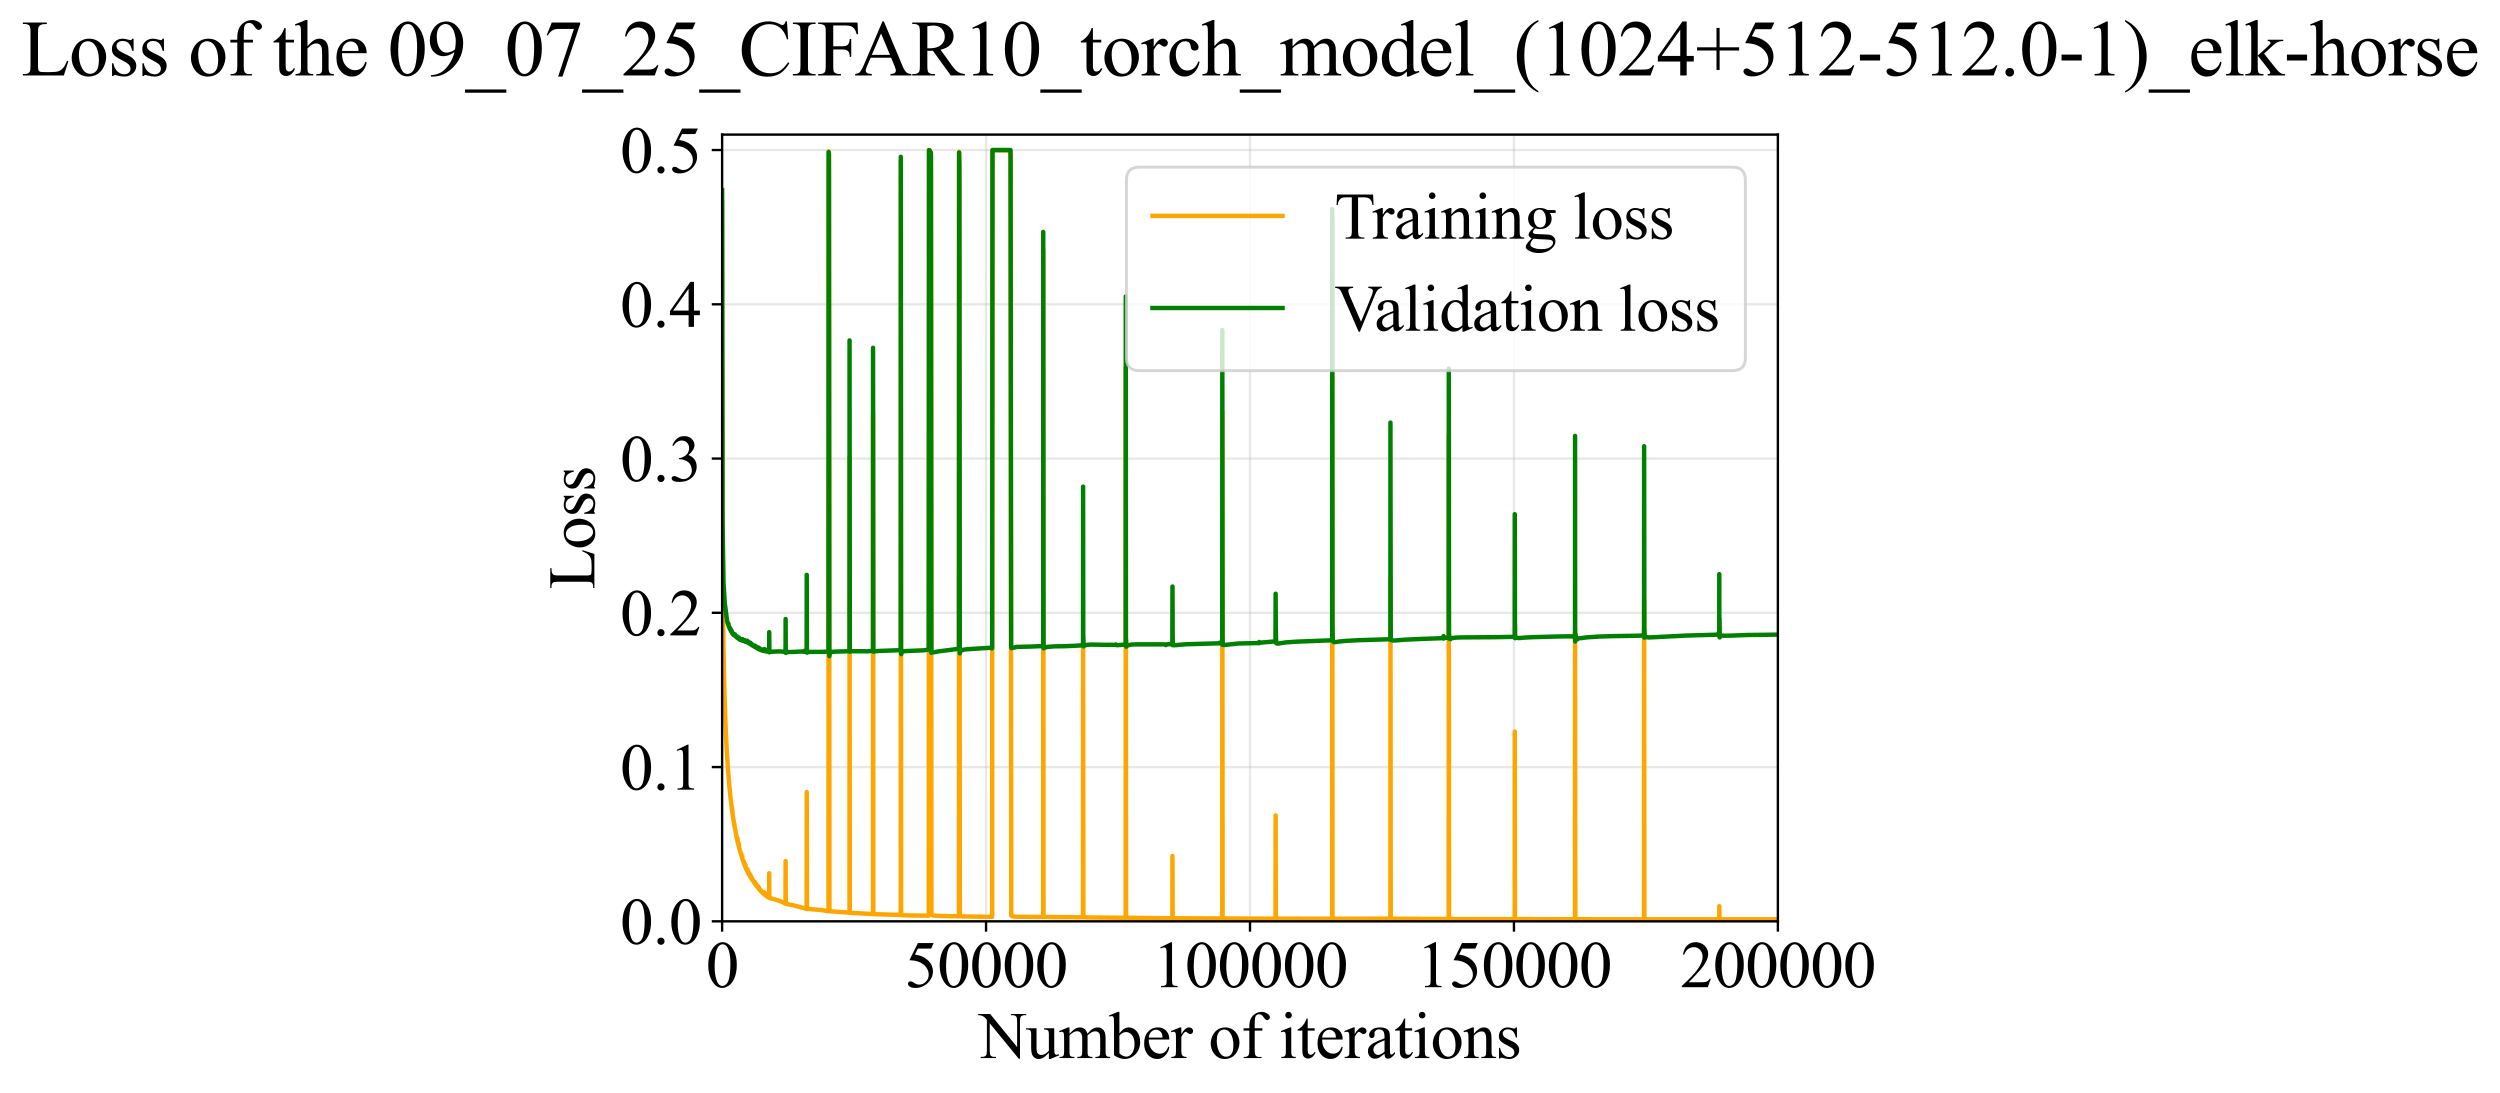 <?xml version="1.0" encoding="utf-8" standalone="no"?>
<!DOCTYPE svg PUBLIC "-//W3C//DTD SVG 1.1//EN"
  "http://www.w3.org/Graphics/SVG/1.1/DTD/svg11.dtd">
<svg xmlns:xlink="http://www.w3.org/1999/xlink" width="845.637pt" height="369.808pt" viewBox="0 0 845.637 369.808" xmlns="http://www.w3.org/2000/svg" version="1.1">
 <defs>
  <style type="text/css">*{stroke-linejoin: round; stroke-linecap: butt}</style>
 </defs>
 <g id="figure_1">
  <g id="patch_1">
   <path d="M -0 369.808 
L 845.637 369.808 
L 845.637 0 
L -0 0 
z
" style="fill: #ffffff"/>
  </g>
  <g id="axes_1">
   <g id="patch_2">
    <path d="M 244.258 311.644 
L 601.379 311.644 
L 601.379 45.532 
L 244.258 45.532 
z
" style="fill: #ffffff"/>
   </g>
   <g id="matplotlib.axis_1">
    <g id="xtick_1">
     <g id="line2d_1">
      <path d="M 244.258 311.644 
L 244.258 45.532 
" clip-path="url(#p81a73a5030)" style="fill: none; stroke: #b0b0b0; stroke-opacity: 0.3; stroke-width: 0.8; stroke-linecap: square"/>
     </g>
     <g id="line2d_2">
      <defs>
       <path id="m76f34a627b" d="M 0 0 
L 0 3.5 
" style="stroke: #000000; stroke-width: 0.8"/>
      </defs>
      <g>
       <use xlink:href="#m76f34a627b" x="244.258" y="311.644" style="stroke: #000000; stroke-width: 0.8"/>
      </g>
     </g>
     <g id="text_1">
      <!-- 0 -->
      <g transform="translate(238.758 333.92) scale(0.22 -0.22)">
       <defs>
        <path id="TimesNewRomanPSMT-30" d="M 231 2094 
Q 231 2819 450 3342 
Q 669 3866 1031 4122 
Q 1313 4325 1613 4325 
Q 2100 4325 2488 3828 
Q 2972 3213 2972 2159 
Q 2972 1422 2759 906 
Q 2547 391 2217 158 
Q 1888 -75 1581 -75 
Q 975 -75 572 641 
Q 231 1244 231 2094 
z
M 844 2016 
Q 844 1141 1059 588 
Q 1238 122 1591 122 
Q 1759 122 1940 273 
Q 2122 425 2216 781 
Q 2359 1319 2359 2297 
Q 2359 3022 2209 3506 
Q 2097 3866 1919 4016 
Q 1791 4119 1609 4119 
Q 1397 4119 1231 3928 
Q 1006 3669 925 3112 
Q 844 2556 844 2016 
z
" transform="scale(0.016)"/>
       </defs>
       <use xlink:href="#TimesNewRomanPSMT-30"/>
      </g>
     </g>
    </g>
    <g id="xtick_2">
     <g id="line2d_3">
      <path d="M 333.538 311.644 
L 333.538 45.532 
" clip-path="url(#p81a73a5030)" style="fill: none; stroke: #b0b0b0; stroke-opacity: 0.3; stroke-width: 0.8; stroke-linecap: square"/>
     </g>
     <g id="line2d_4">
      <g>
       <use xlink:href="#m76f34a627b" x="333.538" y="311.644" style="stroke: #000000; stroke-width: 0.8"/>
      </g>
     </g>
     <g id="text_2">
      <!-- 50000 -->
      <g transform="translate(306.038 333.92) scale(0.22 -0.22)">
       <defs>
        <path id="TimesNewRomanPSMT-35" d="M 2778 4238 
L 2534 3706 
L 1259 3706 
L 981 3138 
Q 1809 3016 2294 2522 
Q 2709 2097 2709 1522 
Q 2709 1188 2573 903 
Q 2438 619 2231 419 
Q 2025 219 1772 97 
Q 1413 -75 1034 -75 
Q 653 -75 479 54 
Q 306 184 306 341 
Q 306 428 378 495 
Q 450 563 559 563 
Q 641 563 702 538 
Q 763 513 909 409 
Q 1144 247 1384 247 
Q 1750 247 2026 523 
Q 2303 800 2303 1197 
Q 2303 1581 2056 1914 
Q 1809 2247 1375 2428 
Q 1034 2569 447 2591 
L 1259 4238 
L 2778 4238 
z
" transform="scale(0.016)"/>
       </defs>
       <use xlink:href="#TimesNewRomanPSMT-35"/>
       <use xlink:href="#TimesNewRomanPSMT-30" transform="translate(50 0)"/>
       <use xlink:href="#TimesNewRomanPSMT-30" transform="translate(100 0)"/>
       <use xlink:href="#TimesNewRomanPSMT-30" transform="translate(150 0)"/>
       <use xlink:href="#TimesNewRomanPSMT-30" transform="translate(200 0)"/>
      </g>
     </g>
    </g>
    <g id="xtick_3">
     <g id="line2d_5">
      <path d="M 422.818 311.644 
L 422.818 45.532 
" clip-path="url(#p81a73a5030)" style="fill: none; stroke: #b0b0b0; stroke-opacity: 0.3; stroke-width: 0.8; stroke-linecap: square"/>
     </g>
     <g id="line2d_6">
      <g>
       <use xlink:href="#m76f34a627b" x="422.818" y="311.644" style="stroke: #000000; stroke-width: 0.8"/>
      </g>
     </g>
     <g id="text_3">
      <!-- 100000 -->
      <g transform="translate(389.818 333.92) scale(0.22 -0.22)">
       <defs>
        <path id="TimesNewRomanPSMT-31" d="M 750 3822 
L 1781 4325 
L 1884 4325 
L 1884 747 
Q 1884 391 1914 303 
Q 1944 216 2037 169 
Q 2131 122 2419 116 
L 2419 0 
L 825 0 
L 825 116 
Q 1125 122 1212 167 
Q 1300 213 1334 289 
Q 1369 366 1369 747 
L 1369 3034 
Q 1369 3497 1338 3628 
Q 1316 3728 1258 3775 
Q 1200 3822 1119 3822 
Q 1003 3822 797 3725 
L 750 3822 
z
" transform="scale(0.016)"/>
       </defs>
       <use xlink:href="#TimesNewRomanPSMT-31"/>
       <use xlink:href="#TimesNewRomanPSMT-30" transform="translate(50 0)"/>
       <use xlink:href="#TimesNewRomanPSMT-30" transform="translate(100 0)"/>
       <use xlink:href="#TimesNewRomanPSMT-30" transform="translate(150 0)"/>
       <use xlink:href="#TimesNewRomanPSMT-30" transform="translate(200 0)"/>
       <use xlink:href="#TimesNewRomanPSMT-30" transform="translate(250 0)"/>
      </g>
     </g>
    </g>
    <g id="xtick_4">
     <g id="line2d_7">
      <path d="M 512.098 311.644 
L 512.098 45.532 
" clip-path="url(#p81a73a5030)" style="fill: none; stroke: #b0b0b0; stroke-opacity: 0.3; stroke-width: 0.8; stroke-linecap: square"/>
     </g>
     <g id="line2d_8">
      <g>
       <use xlink:href="#m76f34a627b" x="512.098" y="311.644" style="stroke: #000000; stroke-width: 0.8"/>
      </g>
     </g>
     <g id="text_4">
      <!-- 150000 -->
      <g transform="translate(479.099 333.92) scale(0.22 -0.22)">
       <use xlink:href="#TimesNewRomanPSMT-31"/>
       <use xlink:href="#TimesNewRomanPSMT-35" transform="translate(50 0)"/>
       <use xlink:href="#TimesNewRomanPSMT-30" transform="translate(100 0)"/>
       <use xlink:href="#TimesNewRomanPSMT-30" transform="translate(150 0)"/>
       <use xlink:href="#TimesNewRomanPSMT-30" transform="translate(200 0)"/>
       <use xlink:href="#TimesNewRomanPSMT-30" transform="translate(250 0)"/>
      </g>
     </g>
    </g>
    <g id="xtick_5">
     <g id="line2d_9">
      <path d="M 601.379 311.644 
L 601.379 45.532 
" clip-path="url(#p81a73a5030)" style="fill: none; stroke: #b0b0b0; stroke-opacity: 0.3; stroke-width: 0.8; stroke-linecap: square"/>
     </g>
     <g id="line2d_10">
      <g>
       <use xlink:href="#m76f34a627b" x="601.379" y="311.644" style="stroke: #000000; stroke-width: 0.8"/>
      </g>
     </g>
     <g id="text_5">
      <!-- 200000 -->
      <g transform="translate(568.379 333.92) scale(0.22 -0.22)">
       <defs>
        <path id="TimesNewRomanPSMT-32" d="M 2934 816 
L 2638 0 
L 138 0 
L 138 116 
Q 1241 1122 1691 1759 
Q 2141 2397 2141 2925 
Q 2141 3328 1894 3587 
Q 1647 3847 1303 3847 
Q 991 3847 742 3664 
Q 494 3481 375 3128 
L 259 3128 
Q 338 3706 661 4015 
Q 984 4325 1469 4325 
Q 1984 4325 2329 3994 
Q 2675 3663 2675 3213 
Q 2675 2891 2525 2569 
Q 2294 2063 1775 1497 
Q 997 647 803 472 
L 1909 472 
Q 2247 472 2383 497 
Q 2519 522 2628 598 
Q 2738 675 2819 816 
L 2934 816 
z
" transform="scale(0.016)"/>
       </defs>
       <use xlink:href="#TimesNewRomanPSMT-32"/>
       <use xlink:href="#TimesNewRomanPSMT-30" transform="translate(50 0)"/>
       <use xlink:href="#TimesNewRomanPSMT-30" transform="translate(100 0)"/>
       <use xlink:href="#TimesNewRomanPSMT-30" transform="translate(150 0)"/>
       <use xlink:href="#TimesNewRomanPSMT-30" transform="translate(200 0)"/>
       <use xlink:href="#TimesNewRomanPSMT-30" transform="translate(250 0)"/>
      </g>
     </g>
    </g>
    <g id="text_6">
     <!-- Number of iterations -->
     <g transform="translate(331.176 357.902) scale(0.22 -0.22)">
      <defs>
       <path id="TimesNewRomanPSMT-4e" d="M -84 4238 
L 1066 4238 
L 3656 1059 
L 3656 3503 
Q 3656 3894 3569 3991 
Q 3453 4122 3203 4122 
L 3056 4122 
L 3056 4238 
L 4531 4238 
L 4531 4122 
L 4381 4122 
Q 4113 4122 4000 3959 
Q 3931 3859 3931 3503 
L 3931 -69 
L 3819 -69 
L 1025 3344 
L 1025 734 
Q 1025 344 1109 247 
Q 1228 116 1475 116 
L 1625 116 
L 1625 0 
L 150 0 
L 150 116 
L 297 116 
Q 569 116 681 278 
Q 750 378 750 734 
L 750 3681 
Q 566 3897 470 3965 
Q 375 4034 191 4094 
Q 100 4122 -84 4122 
L -84 4238 
z
" transform="scale(0.016)"/>
       <path id="TimesNewRomanPSMT-75" d="M 2709 2863 
L 2709 1128 
Q 2709 631 2732 520 
Q 2756 409 2807 365 
Q 2859 322 2928 322 
Q 3025 322 3147 375 
L 3191 266 
L 2334 -88 
L 2194 -88 
L 2194 519 
Q 1825 119 1631 15 
Q 1438 -88 1222 -88 
Q 981 -88 804 51 
Q 628 191 559 409 
Q 491 628 491 1028 
L 491 2306 
Q 491 2509 447 2587 
Q 403 2666 317 2708 
Q 231 2750 6 2747 
L 6 2863 
L 1009 2863 
L 1009 947 
Q 1009 547 1148 422 
Q 1288 297 1484 297 
Q 1619 297 1789 381 
Q 1959 466 2194 703 
L 2194 2325 
Q 2194 2569 2105 2655 
Q 2016 2741 1734 2747 
L 1734 2863 
L 2709 2863 
z
" transform="scale(0.016)"/>
       <path id="TimesNewRomanPSMT-6d" d="M 1050 2338 
Q 1363 2650 1419 2697 
Q 1559 2816 1721 2881 
Q 1884 2947 2044 2947 
Q 2313 2947 2506 2790 
Q 2700 2634 2766 2338 
Q 3088 2713 3309 2830 
Q 3531 2947 3766 2947 
Q 3994 2947 4170 2830 
Q 4347 2713 4450 2447 
Q 4519 2266 4519 1878 
L 4519 647 
Q 4519 378 4559 278 
Q 4591 209 4675 161 
Q 4759 113 4950 113 
L 4950 0 
L 3538 0 
L 3538 113 
L 3597 113 
Q 3781 113 3884 184 
Q 3956 234 3988 344 
Q 4000 397 4000 647 
L 4000 1878 
Q 4000 2228 3916 2372 
Q 3794 2572 3525 2572 
Q 3359 2572 3192 2489 
Q 3025 2406 2788 2181 
L 2781 2147 
L 2788 2013 
L 2788 647 
Q 2788 353 2820 281 
Q 2853 209 2943 161 
Q 3034 113 3253 113 
L 3253 0 
L 1806 0 
L 1806 113 
Q 2044 113 2133 169 
Q 2222 225 2256 338 
Q 2272 391 2272 647 
L 2272 1878 
Q 2272 2228 2169 2381 
Q 2031 2581 1784 2581 
Q 1616 2581 1450 2491 
Q 1191 2353 1050 2181 
L 1050 647 
Q 1050 366 1089 281 
Q 1128 197 1204 155 
Q 1281 113 1516 113 
L 1516 0 
L 100 0 
L 100 113 
Q 297 113 375 155 
Q 453 197 493 289 
Q 534 381 534 647 
L 534 1741 
Q 534 2213 506 2350 
Q 484 2453 437 2492 
Q 391 2531 309 2531 
Q 222 2531 100 2484 
L 53 2597 
L 916 2947 
L 1050 2947 
L 1050 2338 
z
" transform="scale(0.016)"/>
       <path id="TimesNewRomanPSMT-62" d="M 984 2369 
Q 1400 2947 1881 2947 
Q 2322 2947 2650 2570 
Q 2978 2194 2978 1541 
Q 2978 778 2472 313 
Q 2038 -88 1503 -88 
Q 1253 -88 995 3 
Q 738 94 469 275 
L 469 3241 
Q 469 3728 445 3840 
Q 422 3953 372 3993 
Q 322 4034 247 4034 
Q 159 4034 28 3984 
L -16 4094 
L 844 4444 
L 984 4444 
L 984 2369 
z
M 984 2169 
L 984 456 
Q 1144 300 1314 220 
Q 1484 141 1663 141 
Q 1947 141 2192 453 
Q 2438 766 2438 1363 
Q 2438 1913 2192 2208 
Q 1947 2503 1634 2503 
Q 1469 2503 1303 2419 
Q 1178 2356 984 2169 
z
" transform="scale(0.016)"/>
       <path id="TimesNewRomanPSMT-65" d="M 681 1784 
Q 678 1147 991 784 
Q 1303 422 1725 422 
Q 2006 422 2214 576 
Q 2422 731 2563 1106 
L 2659 1044 
Q 2594 616 2278 264 
Q 1963 -88 1488 -88 
Q 972 -88 605 314 
Q 238 716 238 1394 
Q 238 2128 614 2539 
Q 991 2950 1559 2950 
Q 2041 2950 2350 2633 
Q 2659 2316 2659 1784 
L 681 1784 
z
M 681 1966 
L 2006 1966 
Q 1991 2241 1941 2353 
Q 1863 2528 1708 2628 
Q 1553 2728 1384 2728 
Q 1125 2728 920 2526 
Q 716 2325 681 1966 
z
" transform="scale(0.016)"/>
       <path id="TimesNewRomanPSMT-72" d="M 1038 2947 
L 1038 2303 
Q 1397 2947 1775 2947 
Q 1947 2947 2059 2842 
Q 2172 2738 2172 2600 
Q 2172 2478 2090 2393 
Q 2009 2309 1897 2309 
Q 1788 2309 1652 2417 
Q 1516 2525 1450 2525 
Q 1394 2525 1328 2463 
Q 1188 2334 1038 2041 
L 1038 669 
Q 1038 431 1097 309 
Q 1138 225 1241 169 
Q 1344 113 1538 113 
L 1538 0 
L 72 0 
L 72 113 
Q 291 113 397 181 
Q 475 231 506 341 
Q 522 394 522 644 
L 522 1753 
Q 522 2253 501 2348 
Q 481 2444 426 2487 
Q 372 2531 291 2531 
Q 194 2531 72 2484 
L 41 2597 
L 906 2947 
L 1038 2947 
z
" transform="scale(0.016)"/>
       <path id="TimesNewRomanPSMT-20" transform="scale(0.016)"/>
       <path id="TimesNewRomanPSMT-6f" d="M 1600 2947 
Q 2250 2947 2644 2453 
Q 2978 2031 2978 1484 
Q 2978 1100 2793 706 
Q 2609 313 2286 112 
Q 1963 -88 1566 -88 
Q 919 -88 538 428 
Q 216 863 216 1403 
Q 216 1797 411 2186 
Q 606 2575 925 2761 
Q 1244 2947 1600 2947 
z
M 1503 2744 
Q 1338 2744 1170 2645 
Q 1003 2547 900 2300 
Q 797 2053 797 1666 
Q 797 1041 1045 587 
Q 1294 134 1700 134 
Q 2003 134 2200 384 
Q 2397 634 2397 1244 
Q 2397 2006 2069 2444 
Q 1847 2744 1503 2744 
z
" transform="scale(0.016)"/>
       <path id="TimesNewRomanPSMT-66" d="M 1319 2638 
L 1319 756 
Q 1319 356 1406 250 
Q 1522 113 1716 113 
L 1975 113 
L 1975 0 
L 266 0 
L 266 113 
L 394 113 
Q 519 113 622 175 
Q 725 238 764 344 
Q 803 450 803 756 
L 803 2638 
L 247 2638 
L 247 2863 
L 803 2863 
L 803 3050 
Q 803 3478 940 3775 
Q 1078 4072 1361 4255 
Q 1644 4438 1997 4438 
Q 2325 4438 2600 4225 
Q 2781 4084 2781 3909 
Q 2781 3816 2700 3733 
Q 2619 3650 2525 3650 
Q 2453 3650 2373 3701 
Q 2294 3753 2178 3923 
Q 2063 4094 1966 4153 
Q 1869 4213 1750 4213 
Q 1606 4213 1506 4136 
Q 1406 4059 1362 3898 
Q 1319 3738 1319 3069 
L 1319 2863 
L 2056 2863 
L 2056 2638 
L 1319 2638 
z
" transform="scale(0.016)"/>
       <path id="TimesNewRomanPSMT-69" d="M 928 4444 
Q 1059 4444 1151 4351 
Q 1244 4259 1244 4128 
Q 1244 3997 1151 3903 
Q 1059 3809 928 3809 
Q 797 3809 703 3903 
Q 609 3997 609 4128 
Q 609 4259 701 4351 
Q 794 4444 928 4444 
z
M 1188 2947 
L 1188 647 
Q 1188 378 1227 289 
Q 1266 200 1342 156 
Q 1419 113 1622 113 
L 1622 0 
L 231 0 
L 231 113 
Q 441 113 512 153 
Q 584 194 626 287 
Q 669 381 669 647 
L 669 1750 
Q 669 2216 641 2353 
Q 619 2453 572 2492 
Q 525 2531 444 2531 
Q 356 2531 231 2484 
L 188 2597 
L 1050 2947 
L 1188 2947 
z
" transform="scale(0.016)"/>
       <path id="TimesNewRomanPSMT-74" d="M 1031 3803 
L 1031 2863 
L 1700 2863 
L 1700 2644 
L 1031 2644 
L 1031 788 
Q 1031 509 1111 412 
Q 1191 316 1316 316 
Q 1419 316 1516 380 
Q 1613 444 1666 569 
L 1788 569 
Q 1678 263 1478 108 
Q 1278 -47 1066 -47 
Q 922 -47 784 33 
Q 647 113 581 261 
Q 516 409 516 719 
L 516 2644 
L 63 2644 
L 63 2747 
Q 234 2816 414 2980 
Q 594 3144 734 3369 
Q 806 3488 934 3803 
L 1031 3803 
z
" transform="scale(0.016)"/>
       <path id="TimesNewRomanPSMT-61" d="M 1822 413 
Q 1381 72 1269 19 
Q 1100 -59 909 -59 
Q 613 -59 420 144 
Q 228 347 228 678 
Q 228 888 322 1041 
Q 450 1253 767 1440 
Q 1084 1628 1822 1897 
L 1822 2009 
Q 1822 2438 1686 2597 
Q 1550 2756 1291 2756 
Q 1094 2756 978 2650 
Q 859 2544 859 2406 
L 866 2225 
Q 866 2081 792 2003 
Q 719 1925 600 1925 
Q 484 1925 411 2006 
Q 338 2088 338 2228 
Q 338 2497 613 2722 
Q 888 2947 1384 2947 
Q 1766 2947 2009 2819 
Q 2194 2722 2281 2516 
Q 2338 2381 2338 1966 
L 2338 994 
Q 2338 584 2353 492 
Q 2369 400 2405 369 
Q 2441 338 2488 338 
Q 2538 338 2575 359 
Q 2641 400 2828 588 
L 2828 413 
Q 2478 -56 2159 -56 
Q 2006 -56 1915 50 
Q 1825 156 1822 413 
z
M 1822 616 
L 1822 1706 
Q 1350 1519 1213 1441 
Q 966 1303 859 1153 
Q 753 1003 753 825 
Q 753 600 887 451 
Q 1022 303 1197 303 
Q 1434 303 1822 616 
z
" transform="scale(0.016)"/>
       <path id="TimesNewRomanPSMT-6e" d="M 1034 2341 
Q 1538 2947 1994 2947 
Q 2228 2947 2397 2830 
Q 2566 2713 2666 2444 
Q 2734 2256 2734 1869 
L 2734 647 
Q 2734 375 2778 278 
Q 2813 200 2889 156 
Q 2966 113 3172 113 
L 3172 0 
L 1756 0 
L 1756 113 
L 1816 113 
Q 2016 113 2095 173 
Q 2175 234 2206 353 
Q 2219 400 2219 647 
L 2219 1819 
Q 2219 2209 2117 2386 
Q 2016 2563 1775 2563 
Q 1403 2563 1034 2156 
L 1034 647 
Q 1034 356 1069 288 
Q 1113 197 1189 155 
Q 1266 113 1500 113 
L 1500 0 
L 84 0 
L 84 113 
L 147 113 
Q 366 113 442 223 
Q 519 334 519 647 
L 519 1709 
Q 519 2225 495 2337 
Q 472 2450 423 2490 
Q 375 2531 294 2531 
Q 206 2531 84 2484 
L 38 2597 
L 900 2947 
L 1034 2947 
L 1034 2341 
z
" transform="scale(0.016)"/>
       <path id="TimesNewRomanPSMT-73" d="M 2050 2947 
L 2050 1972 
L 1947 1972 
Q 1828 2431 1642 2597 
Q 1456 2763 1169 2763 
Q 950 2763 815 2647 
Q 681 2531 681 2391 
Q 681 2216 781 2091 
Q 878 1963 1175 1819 
L 1631 1597 
Q 2266 1288 2266 781 
Q 2266 391 1970 151 
Q 1675 -88 1309 -88 
Q 1047 -88 709 6 
Q 606 38 541 38 
Q 469 38 428 -44 
L 325 -44 
L 325 978 
L 428 978 
Q 516 541 762 319 
Q 1009 97 1316 97 
Q 1531 97 1667 223 
Q 1803 350 1803 528 
Q 1803 744 1651 891 
Q 1500 1038 1047 1263 
Q 594 1488 453 1669 
Q 313 1847 313 2119 
Q 313 2472 555 2709 
Q 797 2947 1181 2947 
Q 1350 2947 1591 2875 
Q 1750 2828 1803 2828 
Q 1853 2828 1881 2850 
Q 1909 2872 1947 2947 
L 2050 2947 
z
" transform="scale(0.016)"/>
      </defs>
      <use xlink:href="#TimesNewRomanPSMT-4e"/>
      <use xlink:href="#TimesNewRomanPSMT-75" transform="translate(72.217 0)"/>
      <use xlink:href="#TimesNewRomanPSMT-6d" transform="translate(122.217 0)"/>
      <use xlink:href="#TimesNewRomanPSMT-62" transform="translate(200 0)"/>
      <use xlink:href="#TimesNewRomanPSMT-65" transform="translate(250 0)"/>
      <use xlink:href="#TimesNewRomanPSMT-72" transform="translate(294.385 0)"/>
      <use xlink:href="#TimesNewRomanPSMT-20" transform="translate(327.686 0)"/>
      <use xlink:href="#TimesNewRomanPSMT-6f" transform="translate(352.686 0)"/>
      <use xlink:href="#TimesNewRomanPSMT-66" transform="translate(402.686 0)"/>
      <use xlink:href="#TimesNewRomanPSMT-20" transform="translate(435.986 0)"/>
      <use xlink:href="#TimesNewRomanPSMT-69" transform="translate(460.986 0)"/>
      <use xlink:href="#TimesNewRomanPSMT-74" transform="translate(488.77 0)"/>
      <use xlink:href="#TimesNewRomanPSMT-65" transform="translate(516.553 0)"/>
      <use xlink:href="#TimesNewRomanPSMT-72" transform="translate(560.938 0)"/>
      <use xlink:href="#TimesNewRomanPSMT-61" transform="translate(594.238 0)"/>
      <use xlink:href="#TimesNewRomanPSMT-74" transform="translate(638.623 0)"/>
      <use xlink:href="#TimesNewRomanPSMT-69" transform="translate(666.406 0)"/>
      <use xlink:href="#TimesNewRomanPSMT-6f" transform="translate(694.189 0)"/>
      <use xlink:href="#TimesNewRomanPSMT-6e" transform="translate(744.189 0)"/>
      <use xlink:href="#TimesNewRomanPSMT-73" transform="translate(794.189 0)"/>
     </g>
    </g>
   </g>
   <g id="matplotlib.axis_2">
    <g id="ytick_1">
     <g id="line2d_11">
      <path d="M 244.258 311.644 
L 601.379 311.644 
" clip-path="url(#p81a73a5030)" style="fill: none; stroke: #b0b0b0; stroke-opacity: 0.3; stroke-width: 0.8; stroke-linecap: square"/>
     </g>
     <g id="line2d_12">
      <defs>
       <path id="me1f87f5eee" d="M 0 0 
L -3.5 0 
" style="stroke: #000000; stroke-width: 0.8"/>
      </defs>
      <g>
       <use xlink:href="#me1f87f5eee" x="244.258" y="311.644" style="stroke: #000000; stroke-width: 0.8"/>
      </g>
     </g>
     <g id="text_7">
      <!-- 0.0 -->
      <g transform="translate(209.758 319.282) scale(0.22 -0.22)">
       <defs>
        <path id="TimesNewRomanPSMT-2e" d="M 800 606 
Q 947 606 1047 504 
Q 1147 403 1147 259 
Q 1147 116 1045 14 
Q 944 -88 800 -88 
Q 656 -88 554 14 
Q 453 116 453 259 
Q 453 406 554 506 
Q 656 606 800 606 
z
" transform="scale(0.016)"/>
       </defs>
       <use xlink:href="#TimesNewRomanPSMT-30"/>
       <use xlink:href="#TimesNewRomanPSMT-2e" transform="translate(50 0)"/>
       <use xlink:href="#TimesNewRomanPSMT-30" transform="translate(75 0)"/>
      </g>
     </g>
    </g>
    <g id="ytick_2">
     <g id="line2d_13">
      <path d="M 244.258 259.465 
L 601.379 259.465 
" clip-path="url(#p81a73a5030)" style="fill: none; stroke: #b0b0b0; stroke-opacity: 0.3; stroke-width: 0.8; stroke-linecap: square"/>
     </g>
     <g id="line2d_14">
      <g>
       <use xlink:href="#me1f87f5eee" x="244.258" y="259.465" style="stroke: #000000; stroke-width: 0.8"/>
      </g>
     </g>
     <g id="text_8">
      <!-- 0.1 -->
      <g transform="translate(209.758 267.103) scale(0.22 -0.22)">
       <use xlink:href="#TimesNewRomanPSMT-30"/>
       <use xlink:href="#TimesNewRomanPSMT-2e" transform="translate(50 0)"/>
       <use xlink:href="#TimesNewRomanPSMT-31" transform="translate(75 0)"/>
      </g>
     </g>
    </g>
    <g id="ytick_3">
     <g id="line2d_15">
      <path d="M 244.258 207.286 
L 601.379 207.286 
" clip-path="url(#p81a73a5030)" style="fill: none; stroke: #b0b0b0; stroke-opacity: 0.3; stroke-width: 0.8; stroke-linecap: square"/>
     </g>
     <g id="line2d_16">
      <g>
       <use xlink:href="#me1f87f5eee" x="244.258" y="207.286" style="stroke: #000000; stroke-width: 0.8"/>
      </g>
     </g>
     <g id="text_9">
      <!-- 0.2 -->
      <g transform="translate(209.758 214.924) scale(0.22 -0.22)">
       <use xlink:href="#TimesNewRomanPSMT-30"/>
       <use xlink:href="#TimesNewRomanPSMT-2e" transform="translate(50 0)"/>
       <use xlink:href="#TimesNewRomanPSMT-32" transform="translate(75 0)"/>
      </g>
     </g>
    </g>
    <g id="ytick_4">
     <g id="line2d_17">
      <path d="M 244.258 155.107 
L 601.379 155.107 
" clip-path="url(#p81a73a5030)" style="fill: none; stroke: #b0b0b0; stroke-opacity: 0.3; stroke-width: 0.8; stroke-linecap: square"/>
     </g>
     <g id="line2d_18">
      <g>
       <use xlink:href="#me1f87f5eee" x="244.258" y="155.107" style="stroke: #000000; stroke-width: 0.8"/>
      </g>
     </g>
     <g id="text_10">
      <!-- 0.3 -->
      <g transform="translate(209.758 162.745) scale(0.22 -0.22)">
       <defs>
        <path id="TimesNewRomanPSMT-33" d="M 325 3431 
Q 506 3859 782 4092 
Q 1059 4325 1472 4325 
Q 1981 4325 2253 3994 
Q 2459 3747 2459 3466 
Q 2459 3003 1878 2509 
Q 2269 2356 2469 2072 
Q 2669 1788 2669 1403 
Q 2669 853 2319 450 
Q 1863 -75 997 -75 
Q 569 -75 414 31 
Q 259 138 259 259 
Q 259 350 332 419 
Q 406 488 509 488 
Q 588 488 669 463 
Q 722 447 909 348 
Q 1097 250 1169 231 
Q 1284 197 1416 197 
Q 1734 197 1970 444 
Q 2206 691 2206 1028 
Q 2206 1275 2097 1509 
Q 2016 1684 1919 1775 
Q 1784 1900 1550 2001 
Q 1316 2103 1072 2103 
L 972 2103 
L 972 2197 
Q 1219 2228 1467 2375 
Q 1716 2522 1828 2728 
Q 1941 2934 1941 3181 
Q 1941 3503 1739 3701 
Q 1538 3900 1238 3900 
Q 753 3900 428 3381 
L 325 3431 
z
" transform="scale(0.016)"/>
       </defs>
       <use xlink:href="#TimesNewRomanPSMT-30"/>
       <use xlink:href="#TimesNewRomanPSMT-2e" transform="translate(50 0)"/>
       <use xlink:href="#TimesNewRomanPSMT-33" transform="translate(75 0)"/>
      </g>
     </g>
    </g>
    <g id="ytick_5">
     <g id="line2d_19">
      <path d="M 244.258 102.928 
L 601.379 102.928 
" clip-path="url(#p81a73a5030)" style="fill: none; stroke: #b0b0b0; stroke-opacity: 0.3; stroke-width: 0.8; stroke-linecap: square"/>
     </g>
     <g id="line2d_20">
      <g>
       <use xlink:href="#me1f87f5eee" x="244.258" y="102.928" style="stroke: #000000; stroke-width: 0.8"/>
      </g>
     </g>
     <g id="text_11">
      <!-- 0.4 -->
      <g transform="translate(209.758 110.566) scale(0.22 -0.22)">
       <defs>
        <path id="TimesNewRomanPSMT-34" d="M 2978 1563 
L 2978 1119 
L 2409 1119 
L 2409 0 
L 1894 0 
L 1894 1119 
L 100 1119 
L 100 1519 
L 2066 4325 
L 2409 4325 
L 2409 1563 
L 2978 1563 
z
M 1894 1563 
L 1894 3666 
L 406 1563 
L 1894 1563 
z
" transform="scale(0.016)"/>
       </defs>
       <use xlink:href="#TimesNewRomanPSMT-30"/>
       <use xlink:href="#TimesNewRomanPSMT-2e" transform="translate(50 0)"/>
       <use xlink:href="#TimesNewRomanPSMT-34" transform="translate(75 0)"/>
      </g>
     </g>
    </g>
    <g id="ytick_6">
     <g id="line2d_21">
      <path d="M 244.258 50.749 
L 601.379 50.749 
" clip-path="url(#p81a73a5030)" style="fill: none; stroke: #b0b0b0; stroke-opacity: 0.3; stroke-width: 0.8; stroke-linecap: square"/>
     </g>
     <g id="line2d_22">
      <g>
       <use xlink:href="#me1f87f5eee" x="244.258" y="50.749" style="stroke: #000000; stroke-width: 0.8"/>
      </g>
     </g>
     <g id="text_12">
      <!-- 0.5 -->
      <g transform="translate(209.758 58.388) scale(0.22 -0.22)">
       <use xlink:href="#TimesNewRomanPSMT-30"/>
       <use xlink:href="#TimesNewRomanPSMT-2e" transform="translate(50 0)"/>
       <use xlink:href="#TimesNewRomanPSMT-35" transform="translate(75 0)"/>
      </g>
     </g>
    </g>
    <g id="text_13">
     <!-- Loss -->
     <g transform="translate(201.053 199.369) rotate(-90) scale(0.22 -0.22)">
      <defs>
       <path id="TimesNewRomanPSMT-4c" d="M 3669 1172 
L 3772 1150 
L 3409 0 
L 128 0 
L 128 116 
L 288 116 
Q 556 116 672 291 
Q 738 391 738 753 
L 738 3488 
Q 738 3884 650 3984 
Q 528 4122 288 4122 
L 128 4122 
L 128 4238 
L 2047 4238 
L 2047 4122 
Q 1709 4125 1573 4059 
Q 1438 3994 1388 3894 
Q 1338 3794 1338 3416 
L 1338 753 
Q 1338 494 1388 397 
Q 1425 331 1503 300 
Q 1581 269 1991 269 
L 2300 269 
Q 2788 269 2984 341 
Q 3181 413 3343 595 
Q 3506 778 3669 1172 
z
" transform="scale(0.016)"/>
      </defs>
      <use xlink:href="#TimesNewRomanPSMT-4c"/>
      <use xlink:href="#TimesNewRomanPSMT-6f" transform="translate(61.084 0)"/>
      <use xlink:href="#TimesNewRomanPSMT-73" transform="translate(111.084 0)"/>
      <use xlink:href="#TimesNewRomanPSMT-73" transform="translate(150 0)"/>
     </g>
    </g>
   </g>
   <g id="line2d_23">
    <path d="M 244.258 68.261 
L 244.401 178.97 
L 244.705 217.899 
L 245.08 235.825 
L 245.544 248.276 
L 245.562 248.355 
L 245.741 252.355 
L 245.758 252.199 
L 245.776 253.012 
L 246.276 260.852 
L 246.294 260.836 
L 246.776 266.685 
L 246.794 266.662 
L 246.812 266.705 
L 247.098 269.876 
L 247.276 271.318 
L 247.544 273.523 
L 247.705 274.742 
L 247.598 273.288 
L 247.723 274.685 
L 247.741 274.282 
L 247.794 275.336 
L 248.383 279.08 
L 248.401 279.075 
L 248.419 278.723 
L 248.473 279.551 
L 249.241 283.454 
L 249.258 283.223 
L 249.312 283.759 
L 249.437 284.366 
L 249.455 284.354 
L 249.473 283.552 
L 249.544 284.836 
L 249.883 286.249 
L 249.633 284.802 
L 249.901 286.218 
L 249.919 285.416 
L 249.991 286.671 
L 250.669 289.066 
L 250.687 289.145 
L 250.705 289.092 
L 250.723 288.762 
L 250.776 289.405 
L 250.848 289.385 
L 250.991 290.086 
L 251.008 290.071 
L 251.026 290.153 
L 251.062 290.365 
L 251.08 290.317 
L 251.098 289.703 
L 251.169 290.664 
L 251.419 291.386 
L 251.437 291.12 
L 251.508 291.636 
L 251.633 291.99 
L 251.651 291.961 
L 251.669 291.564 
L 251.741 292.286 
L 251.848 292.548 
L 251.866 292.484 
L 251.883 292.066 
L 251.955 292.814 
L 252.133 293.26 
L 252.026 292.769 
L 252.151 293.078 
L 252.169 292.63 
L 252.241 293.512 
L 252.741 294.604 
L 252.758 294.408 
L 252.776 293.934 
L 252.848 294.824 
L 253.044 295.211 
L 253.062 295.135 
L 253.08 294.637 
L 253.151 295.414 
L 253.294 295.666 
L 253.312 295.445 
L 253.383 295.845 
L 253.491 296.049 
L 253.508 296.016 
L 253.526 295.515 
L 253.598 296.232 
L 253.812 296.602 
L 253.83 296.531 
L 253.848 295.984 
L 253.919 296.78 
L 254.08 297.023 
L 254.098 296.931 
L 254.116 296.652 
L 254.187 297.196 
L 254.348 297.451 
L 254.258 297.14 
L 254.366 297.435 
L 254.383 297.103 
L 254.455 297.618 
L 254.508 297.711 
L 254.526 297.692 
L 254.544 297.447 
L 254.615 297.855 
L 254.651 297.921 
L 254.669 297.835 
L 254.687 297.668 
L 254.74 298.033 
L 254.812 297.971 
L 255.044 298.447 
L 255.062 298.186 
L 255.133 298.607 
L 255.258 298.768 
L 255.276 298.702 
L 255.294 298.279 
L 255.365 298.916 
L 255.615 299.25 
L 255.633 299.152 
L 255.651 298.821 
L 255.723 299.393 
L 255.865 299.556 
L 255.883 299.521 
L 255.901 299.402 
L 255.955 299.709 
L 255.973 299.718 
L 255.99 299.649 
L 256.008 299.556 
L 256.062 299.847 
L 256.08 299.868 
L 256.098 299.804 
L 256.115 299.536 
L 256.187 300.014 
L 256.33 300.046 
L 256.401 300.297 
L 256.419 300.275 
L 256.437 299.833 
L 256.508 300.431 
L 256.74 300.709 
L 256.758 300.233 
L 256.83 300.84 
L 257.223 301.271 
L 257.24 301.25 
L 257.258 301.064 
L 257.33 301.391 
L 257.365 301.435 
L 257.383 301.363 
L 257.401 301.153 
L 257.473 301.548 
L 257.633 301.636 
L 257.705 301.762 
L 257.723 301.707 
L 257.74 301.562 
L 257.794 301.85 
L 257.812 301.852 
L 257.955 302.007 
L 257.865 301.8 
L 257.973 301.993 
L 257.99 301.668 
L 258.062 302.079 
L 258.312 302.292 
L 258.33 302.125 
L 258.401 302.389 
L 258.562 302.533 
L 258.58 302.49 
L 258.598 301.873 
L 258.669 302.612 
L 258.99 302.856 
L 259.098 302.952 
L 259.115 302.904 
L 259.133 302.442 
L 259.205 303.032 
L 259.49 303.226 
L 259.508 303.169 
L 259.526 303.072 
L 259.58 303.296 
L 259.598 303.284 
L 259.812 303.439 
L 259.848 303.48 
L 259.865 303.449 
L 259.883 303.241 
L 259.955 303.54 
L 260.133 303.668 
L 260.151 303.647 
L 260.169 303.112 
L 260.187 295.384 
L 260.24 303.545 
L 260.276 303.502 
L 260.419 303.756 
L 263.401 304.617 
L 265.258 305.415 
L 265.365 305.524 
L 265.383 305.499 
L 265.401 305.427 
L 265.472 305.58 
L 265.669 305.682 
L 265.687 305.633 
L 265.705 304.939 
L 265.74 291.283 
L 265.794 305.473 
L 265.812 305.444 
L 265.955 305.767 
L 268.169 306.184 
L 269.919 306.627 
L 271.883 307.161 
L 271.901 307.035 
L 271.972 307.232 
L 272.401 307.277 
L 272.419 307.147 
L 272.49 307.364 
L 272.83 307.438 
L 272.847 307.258 
L 272.883 267.924 
L 272.955 306.919 
L 273.08 307.454 
L 274.026 307.515 
L 277.687 307.818 
L 279.937 308.186 
L 280.222 308.234 
L 280.24 307.975 
L 280.294 51.197 
L 280.365 51.581 
L 280.383 52.182 
L 280.401 61.054 
L 280.562 307.964 
L 280.722 308.196 
L 281.204 308.271 
L 287.347 308.719 
L 287.365 154.459 
L 287.454 308.616 
L 287.579 308.769 
L 295.293 309.178 
L 295.311 139.947 
L 295.401 308.765 
L 295.526 309.21 
L 296.454 309.238 
L 303.293 309.436 
L 304.686 309.522 
L 304.704 54.223 
L 304.793 308.512 
L 304.954 309.517 
L 305.329 309.582 
L 308.74 309.671 
L 314.15 309.72 
L 314.24 50.763 
L 314.275 50.765 
L 314.472 50.879 
L 314.722 51.353 
L 314.847 51.808 
L 314.883 52.899 
L 314.9 57.281 
L 315.061 308.978 
L 315.222 309.46 
L 315.525 309.643 
L 316.293 309.748 
L 318.579 309.835 
L 324.365 309.953 
L 324.418 51.383 
L 324.507 61.161 
L 324.668 309.807 
L 324.847 309.923 
L 325.561 309.978 
L 335.579 310.126 
L 335.597 310.005 
L 335.668 50.776 
L 335.722 50.796 
L 336.436 50.802 
L 341.739 50.911 
L 341.775 50.937 
L 341.811 52.319 
L 341.829 55.238 
L 342.061 309.611 
L 342.275 309.878 
L 342.739 310.015 
L 344.096 310.091 
L 352.846 310.186 
L 352.864 310.044 
L 352.882 84.581 
L 352.971 309.958 
L 352.989 309.916 
L 353.025 310.11 
L 353.346 310.169 
L 355.668 310.195 
L 366.346 310.287 
L 366.364 217.316 
L 366.453 309.819 
L 366.578 310.285 
L 367.507 310.326 
L 380.774 310.452 
L 380.792 124.292 
L 380.882 310.088 
L 381.024 310.413 
L 382.292 310.457 
L 396.542 310.613 
L 396.56 310.169 
L 396.578 289.534 
L 396.667 310.467 
L 396.792 310.597 
L 399.506 310.616 
L 413.435 310.674 
L 413.453 139.012 
L 413.542 310.356 
L 413.667 310.66 
L 415.506 310.685 
L 431.434 310.758 
L 431.452 310.569 
L 431.488 275.817 
L 431.559 310.402 
L 431.684 310.731 
L 433.309 310.756 
L 450.613 310.77 
L 450.631 74.276 
L 450.72 310.267 
L 450.845 310.749 
L 452.666 310.77 
L 470.309 310.757 
L 470.327 195.563 
L 470.416 310.575 
L 470.541 310.769 
L 474.077 310.783 
L 490.023 310.843 
L 490.059 147.268 
L 490.13 310.711 
L 490.255 310.822 
L 492.684 310.881 
L 512.344 310.898 
L 512.362 310.306 
L 512.38 247.469 
L 512.433 310.879 
L 512.469 310.812 
L 512.594 310.89 
L 519.933 310.898 
L 532.754 310.926 
L 532.772 213.652 
L 532.862 310.884 
L 532.879 310.831 
L 532.969 310.892 
L 538.504 310.948 
L 556.093 310.956 
L 556.111 310.836 
L 556.129 202.873 
L 556.218 310.927 
L 556.343 310.947 
L 564.897 310.956 
L 581.539 310.958 
L 581.557 306.533 
L 581.647 310.89 
L 581.772 310.956 
L 601.379 310.959 
L 601.379 310.959 
" clip-path="url(#p81a73a5030)" style="fill: none; stroke: #ffa500; stroke-width: 1.5; stroke-linecap: square"/>
   </g>
   <g id="line2d_24">
    <path d="M 244.258 64.298 
L 244.401 175.383 
L 244.723 197.045 
L 245.116 203.286 
L 245.187 204.23 
L 245.973 210.286 
L 245.991 210.107 
L 246.044 210.548 
L 246.062 210.573 
L 246.08 210.404 
L 246.133 210.758 
L 246.151 210.744 
L 246.401 211.528 
L 246.419 211.007 
L 246.491 211.789 
L 246.562 211.832 
L 246.723 212.41 
L 246.901 212.751 
L 246.919 212.38 
L 246.973 212.933 
L 246.991 212.933 
L 247.223 213.407 
L 247.044 212.805 
L 247.241 213.343 
L 247.258 212.989 
L 247.33 213.601 
L 247.455 213.841 
L 247.383 213.536 
L 247.473 213.811 
L 247.491 213.595 
L 247.562 214.01 
L 247.598 213.578 
L 247.633 214.154 
L 247.651 214.085 
L 247.741 214.029 
L 247.83 214.394 
L 247.866 214.438 
L 247.883 214.406 
L 247.901 214.212 
L 247.973 214.644 
L 247.991 214.667 
L 248.008 214.644 
L 248.044 214.461 
L 248.098 214.771 
L 248.258 214.832 
L 248.294 214.571 
L 248.33 214.887 
L 248.348 214.827 
L 248.383 214.893 
L 248.401 214.804 
L 248.419 214.503 
L 248.455 214.96 
L 248.491 214.909 
L 248.508 214.929 
L 248.526 214.875 
L 248.544 214.667 
L 248.598 215.049 
L 248.616 215.043 
L 248.651 214.629 
L 248.687 215.126 
L 248.705 215.073 
L 248.758 215.14 
L 248.776 214.902 
L 248.848 215.219 
L 248.973 215.396 
L 248.991 215.375 
L 249.062 215.27 
L 249.026 215.452 
L 249.08 215.401 
L 249.223 215.613 
L 249.241 215.612 
L 249.258 215.378 
L 249.33 215.707 
L 249.437 215.796 
L 249.455 215.783 
L 249.473 215.345 
L 249.544 215.874 
L 249.616 215.917 
L 249.633 215.758 
L 249.651 215.967 
L 249.723 215.933 
L 249.758 216.023 
L 249.776 215.967 
L 249.794 215.804 
L 249.866 216.119 
L 249.901 216.099 
L 249.919 215.653 
L 249.991 216.213 
L 250.062 216.227 
L 250.08 216.135 
L 250.098 216.294 
L 250.151 216.289 
L 250.169 216.272 
L 250.187 216.023 
L 250.241 216.345 
L 250.258 216.311 
L 250.276 216.347 
L 250.294 216.33 
L 250.312 216.148 
L 250.366 216.416 
L 250.401 216.351 
L 250.473 216.344 
L 250.491 216.214 
L 250.544 216.503 
L 250.58 216.363 
L 250.687 216.54 
L 250.705 216.491 
L 250.723 216.286 
L 250.794 216.581 
L 250.83 216.592 
L 250.848 216.429 
L 250.919 216.619 
L 251.062 216.682 
L 251.098 216.165 
L 251.151 216.717 
L 251.169 216.707 
L 251.312 216.666 
L 251.33 216.537 
L 251.401 216.777 
L 251.419 216.776 
L 251.437 216.601 
L 251.526 216.814 
L 251.633 216.857 
L 251.651 216.82 
L 251.669 216.564 
L 251.741 216.896 
L 251.758 216.874 
L 251.883 216.518 
L 251.991 216.985 
L 252.008 216.98 
L 252.026 216.878 
L 252.098 217.035 
L 252.133 217.056 
L 252.151 216.938 
L 252.169 216.674 
L 252.205 217.105 
L 252.241 217.104 
L 252.473 217.126 
L 252.544 217.076 
L 252.598 217.218 
L 252.758 217.083 
L 252.776 216.747 
L 252.848 217.323 
L 253.062 217.35 
L 253.08 217.016 
L 253.133 217.456 
L 253.151 217.451 
L 253.276 217.532 
L 253.294 217.515 
L 253.312 217.316 
L 253.383 217.585 
L 253.491 217.668 
L 253.508 217.643 
L 253.526 217.283 
L 253.58 217.742 
L 253.598 217.734 
L 253.812 217.876 
L 253.83 217.817 
L 253.848 217.415 
L 253.919 217.948 
L 254.08 218.035 
L 254.098 217.947 
L 254.116 217.73 
L 254.187 218.123 
L 254.366 218.212 
L 254.383 217.943 
L 254.455 218.32 
L 254.508 218.365 
L 254.526 218.34 
L 254.544 218.137 
L 254.615 218.409 
L 254.651 218.437 
L 254.669 218.358 
L 254.687 218.223 
L 254.758 218.479 
L 254.794 218.486 
L 254.812 218.372 
L 254.883 218.556 
L 254.901 218.551 
L 254.919 218.417 
L 254.973 218.613 
L 254.99 218.599 
L 255.026 218.639 
L 255.044 218.615 
L 255.062 218.394 
L 255.133 218.703 
L 255.276 218.703 
L 255.294 218.344 
L 255.348 218.843 
L 255.365 218.841 
L 255.508 218.879 
L 255.526 218.782 
L 255.598 218.963 
L 255.615 218.975 
L 255.633 218.87 
L 255.651 218.587 
L 255.723 219.046 
L 255.865 219.091 
L 255.883 219.041 
L 255.901 218.928 
L 255.955 219.177 
L 255.973 219.162 
L 256.008 218.996 
L 256.062 219.231 
L 256.098 219.154 
L 256.115 218.91 
L 256.187 219.301 
L 256.33 219.257 
L 256.401 219.413 
L 256.419 219.373 
L 256.437 218.96 
L 256.455 219.487 
L 256.508 219.472 
L 256.651 219.523 
L 256.687 219.52 
L 256.705 219.591 
L 256.723 219.616 
L 256.74 219.592 
L 256.758 219.135 
L 256.83 219.685 
L 256.848 219.678 
L 257.044 219.735 
L 257.133 219.654 
L 257.151 219.793 
L 257.24 219.797 
L 257.258 219.616 
L 257.33 219.865 
L 257.365 219.88 
L 257.383 219.794 
L 257.401 219.588 
L 257.473 219.925 
L 257.58 219.93 
L 257.598 219.8 
L 257.651 219.999 
L 257.669 219.988 
L 257.705 220.007 
L 257.723 219.95 
L 257.74 219.813 
L 257.758 220.045 
L 257.812 220.031 
L 257.865 219.952 
L 257.973 220.064 
L 257.99 219.749 
L 258.026 220.116 
L 258.08 220.102 
L 258.223 220.145 
L 258.24 220.126 
L 258.33 219.98 
L 258.365 220.06 
L 258.437 220.192 
L 258.49 220.168 
L 258.544 220.211 
L 258.58 220.172 
L 258.598 219.569 
L 258.687 220.246 
L 258.937 220.303 
L 259.115 220.291 
L 259.133 219.836 
L 259.205 220.36 
L 259.223 220.356 
L 259.508 220.277 
L 259.526 220.154 
L 259.544 220.404 
L 259.598 220.36 
L 259.669 220.287 
L 259.687 220.361 
L 259.794 220.433 
L 259.74 220.293 
L 259.812 220.427 
L 259.865 220.408 
L 259.883 220.21 
L 259.901 220.45 
L 259.973 220.436 
L 260.151 220.441 
L 260.169 219.904 
L 260.187 213.826 
L 260.258 220.66 
L 260.276 220.409 
L 260.312 220.569 
L 260.383 220.493 
L 261.383 220.433 
L 262.83 220.361 
L 263.758 220.336 
L 265.222 220.478 
L 265.33 220.311 
L 265.347 220.423 
L 265.437 220.359 
L 265.472 220.511 
L 265.544 220.302 
L 265.58 220.53 
L 265.687 220.528 
L 265.722 217.623 
L 265.74 209.374 
L 265.794 220.844 
L 265.812 220.756 
L 265.83 220.518 
L 265.847 220.769 
L 265.919 220.685 
L 266.847 220.548 
L 267.83 220.535 
L 271.794 220.346 
L 271.812 220.277 
L 271.865 220.486 
L 271.901 220.398 
L 271.99 220.474 
L 272.008 220.424 
L 272.08 220.508 
L 272.187 220.378 
L 272.276 220.091 
L 272.312 220.511 
L 272.401 220.501 
L 272.437 220.366 
L 272.508 220.469 
L 272.651 220.239 
L 272.669 220.369 
L 272.74 220.527 
L 272.794 220.463 
L 272.83 220.513 
L 272.847 220.397 
L 272.883 194.44 
L 272.955 220.575 
L 272.972 220.356 
L 272.99 220.757 
L 273.044 220.695 
L 273.222 220.593 
L 273.99 220.499 
L 277.562 220.5 
L 279.579 220.447 
L 279.99 220.43 
L 280.222 220.455 
L 280.24 220.255 
L 280.294 51.442 
L 280.365 51.745 
L 280.383 51.896 
L 280.401 56.875 
L 280.526 221.953 
L 280.544 221.896 
L 280.704 220.986 
L 280.972 220.69 
L 281.49 220.496 
L 282.633 220.403 
L 285.919 220.327 
L 287.026 220.263 
L 287.169 220.244 
L 287.347 220.364 
L 287.365 115.153 
L 287.454 219.916 
L 287.49 220.463 
L 287.561 220.355 
L 287.722 220.307 
L 288.865 220.279 
L 292.276 220.28 
L 293.061 220.321 
L 294.99 220.196 
L 295.222 220.3 
L 295.24 220.25 
L 295.293 219.763 
L 295.311 117.642 
L 295.401 219.14 
L 295.49 220.442 
L 295.526 220.415 
L 296.133 220.269 
L 297.472 220.177 
L 304.651 219.923 
L 304.686 219.44 
L 304.704 53.045 
L 304.793 219.473 
L 304.811 219.104 
L 304.829 220.436 
L 304.847 221.269 
L 304.936 220.833 
L 305.222 220.456 
L 305.65 220.292 
L 306.615 220.216 
L 312.508 219.972 
L 313.99 219.753 
L 314.133 219.588 
L 314.15 218.666 
L 314.24 50.779 
L 314.275 50.781 
L 314.472 50.899 
L 314.829 51.781 
L 314.847 51.772 
L 314.865 51.645 
L 314.883 51.803 
L 314.9 53.493 
L 315.043 220.846 
L 315.204 220.542 
L 315.347 220.547 
L 315.793 220.669 
L 316.49 220.522 
L 317.347 220.351 
L 319.454 220.085 
L 324.168 219.483 
L 324.347 219.237 
L 324.365 218.934 
L 324.418 51.591 
L 324.507 56.132 
L 324.65 220.992 
L 324.829 220.341 
L 325.186 220.01 
L 325.954 219.759 
L 327.222 219.6 
L 335.4 219.085 
L 335.418 218.958 
L 335.472 219.267 
L 335.507 219.337 
L 335.561 219.278 
L 335.579 219.128 
L 335.597 217.571 
L 335.722 50.749 
L 341.793 50.751 
L 341.829 52.564 
L 342.025 219.022 
L 342.15 219.242 
L 342.168 219.237 
L 344.061 218.807 
L 348.328 218.713 
L 349.436 218.673 
L 351.632 218.566 
L 352.668 218.595 
L 352.846 218.756 
L 352.864 218.659 
L 352.882 78.442 
L 352.971 218.467 
L 352.989 217.476 
L 353.025 219.305 
L 353.061 219.283 
L 353.186 219.145 
L 354.203 218.821 
L 356.739 218.63 
L 359.846 218.595 
L 363.239 218.458 
L 366.203 218.279 
L 366.328 217.664 
L 366.346 216.731 
L 366.364 164.609 
L 366.418 218.331 
L 366.453 215.204 
L 366.525 218.62 
L 366.578 218.528 
L 366.596 218.553 
L 366.668 218.483 
L 367.025 218.269 
L 367.757 218.118 
L 369.078 218.031 
L 373.721 218.111 
L 377.382 218.122 
L 377.453 217.976 
L 377.507 218.126 
L 377.846 218.242 
L 378.792 218.172 
L 380.739 218 
L 380.774 217.679 
L 380.792 100.281 
L 380.846 218.06 
L 380.882 217.192 
L 380.899 216.307 
L 380.953 218.742 
L 380.971 218.531 
L 381.06 218.591 
L 381.167 218.516 
L 381.542 218.269 
L 382.81 218.011 
L 384.328 217.962 
L 390.828 217.963 
L 393.399 217.953 
L 394.239 217.987 
L 394.364 218.102 
L 394.381 218.206 
L 394.453 218.082 
L 394.667 217.95 
L 395.881 217.889 
L 395.899 217.796 
L 395.935 217.959 
L 395.989 217.914 
L 396.239 217.884 
L 396.506 217.984 
L 396.542 218.136 
L 396.596 198.4 
L 396.667 215.392 
L 396.739 218.25 
L 396.792 218.189 
L 396.81 218.163 
L 396.899 218.227 
L 397.274 218.254 
L 401.042 217.929 
L 412.47 217.595 
L 412.542 217.414 
L 412.595 217.553 
L 412.756 217.608 
L 412.97 217.641 
L 413.149 217.613 
L 413.345 217.662 
L 413.399 217.758 
L 413.435 218.083 
L 413.453 111.64 
L 413.542 216.374 
L 413.56 215.795 
L 413.578 217.961 
L 413.595 217.798 
L 413.613 217.721 
L 413.631 218.086 
L 413.649 217.941 
L 413.81 218.14 
L 414.095 218.177 
L 418.935 217.66 
L 425.899 217.514 
L 425.917 217.576 
L 425.935 217.396 
L 425.952 217.15 
L 426.042 217.373 
L 426.256 217.387 
L 431.059 216.976 
L 431.077 216.927 
L 431.113 217.048 
L 431.149 217.047 
L 431.274 217.109 
L 431.363 217.259 
L 431.381 217.09 
L 431.434 216.468 
L 431.488 200.831 
L 431.542 210.913 
L 431.649 217.499 
L 431.667 217.398 
L 431.684 217.391 
L 431.827 217.622 
L 432.22 217.721 
L 432.934 217.594 
L 434.934 217.296 
L 438.613 217.041 
L 449.666 216.614 
L 449.97 216.59 
L 450.095 216.563 
L 450.256 216.496 
L 450.309 216.514 
L 450.291 216.46 
L 450.363 216.455 
L 450.523 216.213 
L 450.541 216.247 
L 450.577 216.522 
L 450.595 216.44 
L 450.613 215.731 
L 450.631 70.748 
L 450.72 212.173 
L 450.845 216.927 
L 450.863 216.864 
L 450.934 217.003 
L 451.166 217.162 
L 451.613 217.225 
L 452.934 217.014 
L 454.97 216.798 
L 459.273 216.557 
L 469.987 216.226 
L 470.148 215.938 
L 470.22 215.882 
L 470.237 215.771 
L 470.273 216.019 
L 470.291 215.78 
L 470.309 213.615 
L 470.327 142.942 
L 470.416 211.81 
L 470.452 216.481 
L 470.541 216.233 
L 470.791 216.532 
L 471.255 216.665 
L 472.095 216.638 
L 475.023 216.377 
L 480.773 216.122 
L 488.219 215.852 
L 488.273 215.65 
L 488.291 215.149 
L 488.309 216.013 
L 488.362 215.904 
L 488.505 215.757 
L 489.541 215.754 
L 490.023 215.732 
L 490.059 124.64 
L 490.13 214.812 
L 490.219 216.051 
L 490.184 214.696 
L 490.255 215.841 
L 490.594 216.209 
L 490.737 216.023 
L 490.987 215.865 
L 492.398 215.676 
L 494.469 215.606 
L 505.058 215.537 
L 512.023 215.415 
L 512.219 215.681 
L 512.237 215.64 
L 512.344 214.985 
L 512.38 173.937 
L 512.451 215.661 
L 512.469 211.292 
L 512.505 215.88 
L 512.558 215.192 
L 512.683 215.533 
L 513.148 215.765 
L 513.898 215.824 
L 515.558 215.683 
L 518.415 215.531 
L 526.326 215.308 
L 529.558 215.254 
L 532.701 215.259 
L 532.737 215.366 
L 532.754 216.29 
L 532.772 147.448 
L 532.808 216.993 
L 532.862 214.641 
L 532.969 215.454 
L 532.915 214.405 
L 533.004 215.35 
L 533.058 215.432 
L 533.612 216.206 
L 533.647 216.15 
L 533.862 215.923 
L 534.719 215.859 
L 536.772 215.59 
L 540.701 215.328 
L 545.576 215.174 
L 554.361 215.029 
L 554.897 214.999 
L 555.254 214.985 
L 555.433 214.976 
L 555.54 214.963 
L 555.558 214.929 
L 555.593 215.006 
L 555.647 214.976 
L 555.754 215.01 
L 555.933 214.779 
L 556.004 214.728 
L 556.022 214.601 
L 556.058 214.907 
L 556.093 215.348 
L 556.111 208.221 
L 556.129 150.952 
L 556.218 215.682 
L 556.236 212.555 
L 556.326 215.402 
L 556.361 215.273 
L 556.433 215.381 
L 557.558 215.623 
L 559.058 215.56 
L 570.415 214.984 
L 581.004 214.675 
L 581.182 214.431 
L 581.289 214.933 
L 581.254 214.21 
L 581.307 214.559 
L 581.343 214.626 
L 581.361 214.503 
L 581.379 214.268 
L 581.414 214.986 
L 581.468 214.425 
L 581.504 214.597 
L 581.522 214.478 
L 581.539 214.108 
L 581.557 194.21 
L 581.575 214.837 
L 581.647 209.201 
L 581.7 215.615 
L 581.772 214.894 
L 581.861 214.968 
L 583.004 215.043 
L 586.057 214.987 
L 591.271 214.782 
L 597.896 214.709 
L 601.379 214.669 
L 601.379 214.669 
" clip-path="url(#p81a73a5030)" style="fill: none; stroke: #008000; stroke-width: 1.5; stroke-linecap: square"/>
   </g>
   <g id="patch_3">
    <path d="M 244.258 311.644 
L 244.258 45.532 
" style="fill: none; stroke: #000000; stroke-width: 0.8; stroke-linejoin: miter; stroke-linecap: square"/>
   </g>
   <g id="patch_4">
    <path d="M 601.379 311.644 
L 601.379 45.532 
" style="fill: none; stroke: #000000; stroke-width: 0.8; stroke-linejoin: miter; stroke-linecap: square"/>
   </g>
   <g id="patch_5">
    <path d="M 244.258 311.644 
L 601.379 311.644 
" style="fill: none; stroke: #000000; stroke-width: 0.8; stroke-linejoin: miter; stroke-linecap: square"/>
   </g>
   <g id="patch_6">
    <path d="M 244.258 45.532 
L 601.379 45.532 
" style="fill: none; stroke: #000000; stroke-width: 0.8; stroke-linejoin: miter; stroke-linecap: square"/>
   </g>
   <g id="text_14">
    <!-- Loss of the 09_07_25_CIFAR10_torch_model_(1024+512-512.0-1)_elk-horse -->
    <g transform="translate(7.2 25.532) scale(0.264 -0.264)">
     <defs>
      <path id="TimesNewRomanPSMT-68" d="M 1041 4444 
L 1041 2350 
Q 1388 2731 1591 2839 
Q 1794 2947 1997 2947 
Q 2241 2947 2416 2812 
Q 2591 2678 2675 2391 
Q 2734 2191 2734 1659 
L 2734 647 
Q 2734 375 2778 275 
Q 2809 200 2884 156 
Q 2959 113 3159 113 
L 3159 0 
L 1753 0 
L 1753 113 
L 1819 113 
Q 2019 113 2097 173 
Q 2175 234 2206 353 
Q 2216 403 2216 647 
L 2216 1659 
Q 2216 2128 2167 2275 
Q 2119 2422 2012 2495 
Q 1906 2569 1756 2569 
Q 1603 2569 1437 2487 
Q 1272 2406 1041 2159 
L 1041 647 
Q 1041 353 1073 281 
Q 1106 209 1195 161 
Q 1284 113 1503 113 
L 1503 0 
L 84 0 
L 84 113 
Q 275 113 384 172 
Q 447 203 484 290 
Q 522 378 522 647 
L 522 3238 
Q 522 3728 498 3840 
Q 475 3953 426 3993 
Q 378 4034 297 4034 
Q 231 4034 84 3984 
L 41 4094 
L 897 4444 
L 1041 4444 
z
" transform="scale(0.016)"/>
      <path id="TimesNewRomanPSMT-39" d="M 338 -88 
L 338 28 
Q 744 34 1094 217 
Q 1444 400 1770 856 
Q 2097 1313 2225 1859 
Q 1734 1544 1338 1544 
Q 891 1544 572 1889 
Q 253 2234 253 2806 
Q 253 3363 572 3797 
Q 956 4325 1575 4325 
Q 2097 4325 2469 3894 
Q 2925 3359 2925 2575 
Q 2925 1869 2578 1258 
Q 2231 647 1613 244 
Q 1109 -88 516 -88 
L 338 -88 
z
M 2275 2091 
Q 2331 2497 2331 2741 
Q 2331 3044 2228 3395 
Q 2125 3747 1936 3934 
Q 1747 4122 1506 4122 
Q 1228 4122 1018 3872 
Q 809 3622 809 3128 
Q 809 2469 1088 2097 
Q 1291 1828 1588 1828 
Q 1731 1828 1928 1897 
Q 2125 1966 2275 2091 
z
" transform="scale(0.016)"/>
      <path id="TimesNewRomanPSMT-5f" d="M 3256 -1381 
L -53 -1381 
L -53 -1119 
L 3256 -1119 
L 3256 -1381 
z
" transform="scale(0.016)"/>
      <path id="TimesNewRomanPSMT-37" d="M 644 4238 
L 2916 4238 
L 2916 4119 
L 1503 -88 
L 1153 -88 
L 2419 3728 
L 1253 3728 
Q 900 3728 750 3644 
Q 488 3500 328 3200 
L 238 3234 
L 644 4238 
z
" transform="scale(0.016)"/>
      <path id="TimesNewRomanPSMT-43" d="M 3853 4334 
L 3950 2894 
L 3853 2894 
Q 3659 3541 3300 3825 
Q 2941 4109 2438 4109 
Q 2016 4109 1675 3895 
Q 1334 3681 1139 3212 
Q 944 2744 944 2047 
Q 944 1472 1128 1050 
Q 1313 628 1683 403 
Q 2053 178 2528 178 
Q 2941 178 3256 354 
Q 3572 531 3950 1056 
L 4047 994 
Q 3728 428 3303 165 
Q 2878 -97 2294 -97 
Q 1241 -97 663 684 
Q 231 1266 231 2053 
Q 231 2688 515 3219 
Q 800 3750 1298 4042 
Q 1797 4334 2388 4334 
Q 2847 4334 3294 4109 
Q 3425 4041 3481 4041 
Q 3566 4041 3628 4100 
Q 3709 4184 3744 4334 
L 3853 4334 
z
" transform="scale(0.016)"/>
      <path id="TimesNewRomanPSMT-49" d="M 1975 116 
L 1975 0 
L 159 0 
L 159 116 
L 309 116 
Q 572 116 691 269 
Q 766 369 766 750 
L 766 3488 
Q 766 3809 725 3913 
Q 694 3991 597 4047 
Q 459 4122 309 4122 
L 159 4122 
L 159 4238 
L 1975 4238 
L 1975 4122 
L 1822 4122 
Q 1563 4122 1444 3969 
Q 1366 3869 1366 3488 
L 1366 750 
Q 1366 428 1406 325 
Q 1438 247 1538 191 
Q 1672 116 1822 116 
L 1975 116 
z
" transform="scale(0.016)"/>
      <path id="TimesNewRomanPSMT-46" d="M 1309 4006 
L 1309 2341 
L 2081 2341 
Q 2347 2341 2470 2458 
Q 2594 2575 2634 2922 
L 2750 2922 
L 2750 1488 
L 2634 1488 
Q 2631 1734 2570 1850 
Q 2509 1966 2401 2023 
Q 2294 2081 2081 2081 
L 1309 2081 
L 1309 750 
Q 1309 428 1350 325 
Q 1381 247 1481 191 
Q 1619 116 1769 116 
L 1922 116 
L 1922 0 
L 103 0 
L 103 116 
L 253 116 
Q 516 116 634 269 
Q 709 369 709 750 
L 709 3488 
Q 709 3809 669 3913 
Q 638 3991 541 4047 
Q 406 4122 253 4122 
L 103 4122 
L 103 4238 
L 3256 4238 
L 3297 3306 
L 3188 3306 
Q 3106 3603 2998 3742 
Q 2891 3881 2733 3943 
Q 2575 4006 2244 4006 
L 1309 4006 
z
" transform="scale(0.016)"/>
      <path id="TimesNewRomanPSMT-41" d="M 2928 1419 
L 1288 1419 
L 1000 750 
Q 894 503 894 381 
Q 894 284 986 211 
Q 1078 138 1384 116 
L 1384 0 
L 50 0 
L 50 116 
Q 316 163 394 238 
Q 553 388 747 847 
L 2238 4334 
L 2347 4334 
L 3822 809 
Q 4000 384 4145 257 
Q 4291 131 4550 116 
L 4550 0 
L 2878 0 
L 2878 116 
Q 3131 128 3220 200 
Q 3309 272 3309 375 
Q 3309 513 3184 809 
L 2928 1419 
z
M 2841 1650 
L 2122 3363 
L 1384 1650 
L 2841 1650 
z
" transform="scale(0.016)"/>
      <path id="TimesNewRomanPSMT-52" d="M 4325 0 
L 3194 0 
L 1759 1981 
Q 1600 1975 1500 1975 
Q 1459 1975 1412 1976 
Q 1366 1978 1316 1981 
L 1316 750 
Q 1316 350 1403 253 
Q 1522 116 1759 116 
L 1925 116 
L 1925 0 
L 109 0 
L 109 116 
L 269 116 
Q 538 116 653 291 
Q 719 388 719 750 
L 719 3488 
Q 719 3888 631 3984 
Q 509 4122 269 4122 
L 109 4122 
L 109 4238 
L 1653 4238 
Q 2328 4238 2648 4139 
Q 2969 4041 3192 3777 
Q 3416 3513 3416 3147 
Q 3416 2756 3161 2468 
Q 2906 2181 2372 2063 
L 3247 847 
Q 3547 428 3762 290 
Q 3978 153 4325 116 
L 4325 0 
z
M 1316 2178 
Q 1375 2178 1419 2176 
Q 1463 2175 1491 2175 
Q 2097 2175 2405 2437 
Q 2713 2700 2713 3106 
Q 2713 3503 2464 3751 
Q 2216 4000 1806 4000 
Q 1625 4000 1316 3941 
L 1316 2178 
z
" transform="scale(0.016)"/>
      <path id="TimesNewRomanPSMT-63" d="M 2631 1088 
Q 2516 522 2178 217 
Q 1841 -88 1431 -88 
Q 944 -88 581 321 
Q 219 731 219 1428 
Q 219 2103 620 2525 
Q 1022 2947 1584 2947 
Q 2006 2947 2278 2723 
Q 2550 2500 2550 2259 
Q 2550 2141 2473 2067 
Q 2397 1994 2259 1994 
Q 2075 1994 1981 2113 
Q 1928 2178 1911 2362 
Q 1894 2547 1784 2644 
Q 1675 2738 1481 2738 
Q 1169 2738 978 2506 
Q 725 2200 725 1697 
Q 725 1184 976 792 
Q 1228 400 1656 400 
Q 1963 400 2206 609 
Q 2378 753 2541 1131 
L 2631 1088 
z
" transform="scale(0.016)"/>
      <path id="TimesNewRomanPSMT-64" d="M 2222 322 
Q 2013 103 1813 7 
Q 1613 -88 1381 -88 
Q 913 -88 563 304 
Q 213 697 213 1313 
Q 213 1928 600 2439 
Q 988 2950 1597 2950 
Q 1975 2950 2222 2709 
L 2222 3238 
Q 2222 3728 2198 3840 
Q 2175 3953 2125 3993 
Q 2075 4034 2000 4034 
Q 1919 4034 1784 3984 
L 1744 4094 
L 2597 4444 
L 2738 4444 
L 2738 1134 
Q 2738 631 2761 520 
Q 2784 409 2836 365 
Q 2888 322 2956 322 
Q 3041 322 3181 375 
L 3216 266 
L 2366 -88 
L 2222 -88 
L 2222 322 
z
M 2222 541 
L 2222 2016 
Q 2203 2228 2109 2403 
Q 2016 2578 1861 2667 
Q 1706 2756 1559 2756 
Q 1284 2756 1069 2509 
Q 784 2184 784 1559 
Q 784 928 1059 592 
Q 1334 256 1672 256 
Q 1956 256 2222 541 
z
" transform="scale(0.016)"/>
      <path id="TimesNewRomanPSMT-6c" d="M 1184 4444 
L 1184 647 
Q 1184 378 1223 290 
Q 1263 203 1344 158 
Q 1425 113 1647 113 
L 1647 0 
L 244 0 
L 244 113 
Q 441 113 512 153 
Q 584 194 625 287 
Q 666 381 666 647 
L 666 3247 
Q 666 3731 644 3842 
Q 622 3953 573 3993 
Q 525 4034 450 4034 
Q 369 4034 244 3984 
L 191 4094 
L 1044 4444 
L 1184 4444 
z
" transform="scale(0.016)"/>
      <path id="TimesNewRomanPSMT-28" d="M 1988 -1253 
L 1988 -1369 
Q 1516 -1131 1200 -813 
Q 750 -359 506 256 
Q 263 872 263 1534 
Q 263 2503 741 3301 
Q 1219 4100 1988 4444 
L 1988 4313 
Q 1603 4100 1356 3731 
Q 1109 3363 987 2797 
Q 866 2231 866 1616 
Q 866 947 969 400 
Q 1050 -31 1165 -292 
Q 1281 -553 1476 -793 
Q 1672 -1034 1988 -1253 
z
" transform="scale(0.016)"/>
      <path id="TimesNewRomanPSMT-2b" d="M 1672 441 
L 1672 2000 
L 116 2000 
L 116 2256 
L 1672 2256 
L 1672 3809 
L 1922 3809 
L 1922 2256 
L 3484 2256 
L 3484 2000 
L 1922 2000 
L 1922 441 
L 1672 441 
z
" transform="scale(0.016)"/>
      <path id="TimesNewRomanPSMT-2d" d="M 259 1672 
L 1875 1672 
L 1875 1200 
L 259 1200 
L 259 1672 
z
" transform="scale(0.016)"/>
      <path id="TimesNewRomanPSMT-29" d="M 144 4313 
L 144 4444 
Q 619 4209 934 3891 
Q 1381 3434 1625 2820 
Q 1869 2206 1869 1541 
Q 1869 572 1392 -226 
Q 916 -1025 144 -1369 
L 144 -1253 
Q 528 -1038 776 -670 
Q 1025 -303 1145 264 
Q 1266 831 1266 1447 
Q 1266 2113 1163 2663 
Q 1084 3094 967 3353 
Q 850 3613 656 3853 
Q 463 4094 144 4313 
z
" transform="scale(0.016)"/>
      <path id="TimesNewRomanPSMT-6b" d="M 1047 4444 
L 1047 1594 
L 1775 2259 
Q 2006 2472 2044 2528 
Q 2069 2566 2069 2603 
Q 2069 2666 2017 2711 
Q 1966 2756 1847 2763 
L 1847 2863 
L 3091 2863 
L 3091 2763 
Q 2834 2756 2664 2684 
Q 2494 2613 2291 2428 
L 1556 1750 
L 2291 822 
Q 2597 438 2703 334 
Q 2853 188 2966 144 
Q 3044 113 3238 113 
L 3238 0 
L 1847 0 
L 1847 113 
Q 1966 116 2008 148 
Q 2050 181 2050 241 
Q 2050 313 1925 472 
L 1047 1594 
L 1047 644 
Q 1047 366 1086 278 
Q 1125 191 1197 153 
Q 1269 116 1509 113 
L 1509 0 
L 53 0 
L 53 113 
Q 272 113 381 166 
Q 447 200 481 272 
Q 528 375 528 628 
L 528 3234 
Q 528 3731 506 3842 
Q 484 3953 434 3995 
Q 384 4038 303 4038 
Q 238 4038 106 3984 
L 53 4094 
L 903 4444 
L 1047 4444 
z
" transform="scale(0.016)"/>
     </defs>
     <use xlink:href="#TimesNewRomanPSMT-4c"/>
     <use xlink:href="#TimesNewRomanPSMT-6f" transform="translate(61.084 0)"/>
     <use xlink:href="#TimesNewRomanPSMT-73" transform="translate(111.084 0)"/>
     <use xlink:href="#TimesNewRomanPSMT-73" transform="translate(150 0)"/>
     <use xlink:href="#TimesNewRomanPSMT-20" transform="translate(188.916 0)"/>
     <use xlink:href="#TimesNewRomanPSMT-6f" transform="translate(213.916 0)"/>
     <use xlink:href="#TimesNewRomanPSMT-66" transform="translate(263.916 0)"/>
     <use xlink:href="#TimesNewRomanPSMT-20" transform="translate(297.217 0)"/>
     <use xlink:href="#TimesNewRomanPSMT-74" transform="translate(322.217 0)"/>
     <use xlink:href="#TimesNewRomanPSMT-68" transform="translate(350 0)"/>
     <use xlink:href="#TimesNewRomanPSMT-65" transform="translate(400 0)"/>
     <use xlink:href="#TimesNewRomanPSMT-20" transform="translate(444.385 0)"/>
     <use xlink:href="#TimesNewRomanPSMT-30" transform="translate(469.385 0)"/>
     <use xlink:href="#TimesNewRomanPSMT-39" transform="translate(519.385 0)"/>
     <use xlink:href="#TimesNewRomanPSMT-5f" transform="translate(569.385 0)"/>
     <use xlink:href="#TimesNewRomanPSMT-30" transform="translate(619.385 0)"/>
     <use xlink:href="#TimesNewRomanPSMT-37" transform="translate(669.385 0)"/>
     <use xlink:href="#TimesNewRomanPSMT-5f" transform="translate(719.385 0)"/>
     <use xlink:href="#TimesNewRomanPSMT-32" transform="translate(769.385 0)"/>
     <use xlink:href="#TimesNewRomanPSMT-35" transform="translate(819.385 0)"/>
     <use xlink:href="#TimesNewRomanPSMT-5f" transform="translate(869.385 0)"/>
     <use xlink:href="#TimesNewRomanPSMT-43" transform="translate(919.385 0)"/>
     <use xlink:href="#TimesNewRomanPSMT-49" transform="translate(986.084 0)"/>
     <use xlink:href="#TimesNewRomanPSMT-46" transform="translate(1019.385 0)"/>
     <use xlink:href="#TimesNewRomanPSMT-41" transform="translate(1067.625 0)"/>
     <use xlink:href="#TimesNewRomanPSMT-52" transform="translate(1139.842 0)"/>
     <use xlink:href="#TimesNewRomanPSMT-31" transform="translate(1206.541 0)"/>
     <use xlink:href="#TimesNewRomanPSMT-30" transform="translate(1256.541 0)"/>
     <use xlink:href="#TimesNewRomanPSMT-5f" transform="translate(1306.541 0)"/>
     <use xlink:href="#TimesNewRomanPSMT-74" transform="translate(1356.541 0)"/>
     <use xlink:href="#TimesNewRomanPSMT-6f" transform="translate(1384.324 0)"/>
     <use xlink:href="#TimesNewRomanPSMT-72" transform="translate(1434.324 0)"/>
     <use xlink:href="#TimesNewRomanPSMT-63" transform="translate(1467.625 0)"/>
     <use xlink:href="#TimesNewRomanPSMT-68" transform="translate(1512.01 0)"/>
     <use xlink:href="#TimesNewRomanPSMT-5f" transform="translate(1562.01 0)"/>
     <use xlink:href="#TimesNewRomanPSMT-6d" transform="translate(1612.01 0)"/>
     <use xlink:href="#TimesNewRomanPSMT-6f" transform="translate(1689.793 0)"/>
     <use xlink:href="#TimesNewRomanPSMT-64" transform="translate(1739.793 0)"/>
     <use xlink:href="#TimesNewRomanPSMT-65" transform="translate(1789.793 0)"/>
     <use xlink:href="#TimesNewRomanPSMT-6c" transform="translate(1834.178 0)"/>
     <use xlink:href="#TimesNewRomanPSMT-5f" transform="translate(1861.961 0)"/>
     <use xlink:href="#TimesNewRomanPSMT-28" transform="translate(1911.961 0)"/>
     <use xlink:href="#TimesNewRomanPSMT-31" transform="translate(1945.262 0)"/>
     <use xlink:href="#TimesNewRomanPSMT-30" transform="translate(1995.262 0)"/>
     <use xlink:href="#TimesNewRomanPSMT-32" transform="translate(2045.262 0)"/>
     <use xlink:href="#TimesNewRomanPSMT-34" transform="translate(2095.262 0)"/>
     <use xlink:href="#TimesNewRomanPSMT-2b" transform="translate(2145.262 0)"/>
     <use xlink:href="#TimesNewRomanPSMT-35" transform="translate(2201.658 0)"/>
     <use xlink:href="#TimesNewRomanPSMT-31" transform="translate(2251.658 0)"/>
     <use xlink:href="#TimesNewRomanPSMT-32" transform="translate(2301.658 0)"/>
     <use xlink:href="#TimesNewRomanPSMT-2d" transform="translate(2351.658 0)"/>
     <use xlink:href="#TimesNewRomanPSMT-35" transform="translate(2384.959 0)"/>
     <use xlink:href="#TimesNewRomanPSMT-31" transform="translate(2434.959 0)"/>
     <use xlink:href="#TimesNewRomanPSMT-32" transform="translate(2484.959 0)"/>
     <use xlink:href="#TimesNewRomanPSMT-2e" transform="translate(2534.959 0)"/>
     <use xlink:href="#TimesNewRomanPSMT-30" transform="translate(2559.959 0)"/>
     <use xlink:href="#TimesNewRomanPSMT-2d" transform="translate(2609.959 0)"/>
     <use xlink:href="#TimesNewRomanPSMT-31" transform="translate(2643.26 0)"/>
     <use xlink:href="#TimesNewRomanPSMT-29" transform="translate(2693.26 0)"/>
     <use xlink:href="#TimesNewRomanPSMT-5f" transform="translate(2726.561 0)"/>
     <use xlink:href="#TimesNewRomanPSMT-65" transform="translate(2776.561 0)"/>
     <use xlink:href="#TimesNewRomanPSMT-6c" transform="translate(2820.945 0)"/>
     <use xlink:href="#TimesNewRomanPSMT-6b" transform="translate(2848.729 0)"/>
     <use xlink:href="#TimesNewRomanPSMT-2d" transform="translate(2898.729 0)"/>
     <use xlink:href="#TimesNewRomanPSMT-68" transform="translate(2932.029 0)"/>
     <use xlink:href="#TimesNewRomanPSMT-6f" transform="translate(2982.029 0)"/>
     <use xlink:href="#TimesNewRomanPSMT-72" transform="translate(3032.029 0)"/>
     <use xlink:href="#TimesNewRomanPSMT-73" transform="translate(3065.33 0)"/>
     <use xlink:href="#TimesNewRomanPSMT-65" transform="translate(3104.246 0)"/>
    </g>
   </g>
   <g id="legend_1">
    <g id="patch_7">
     <path d="M 385.421 125.385 
L 585.979 125.385 
Q 590.379 125.385 590.379 120.985 
L 590.379 60.931 
Q 590.379 56.532 585.979 56.532 
L 385.421 56.532 
Q 381.021 56.532 381.021 60.931 
L 381.021 120.985 
Q 381.021 125.385 385.421 125.385 
z
" style="fill: #ffffff; opacity: 0.8; stroke: #cccccc; stroke-linejoin: miter"/>
    </g>
    <g id="line2d_25">
     <path d="M 389.821 73.031 
L 411.821 73.031 
L 433.821 73.031 
" style="fill: none; stroke: #ffa500; stroke-width: 1.5; stroke-linecap: square"/>
    </g>
    <g id="text_15">
     <!-- Training loss -->
     <g transform="translate(451.421 80.731) scale(0.22 -0.22)">
      <defs>
       <path id="TimesNewRomanPSMT-54" d="M 3703 4238 
L 3750 3244 
L 3631 3244 
Q 3597 3506 3538 3619 
Q 3441 3800 3280 3886 
Q 3119 3972 2856 3972 
L 2259 3972 
L 2259 734 
Q 2259 344 2344 247 
Q 2463 116 2709 116 
L 2856 116 
L 2856 0 
L 1059 0 
L 1059 116 
L 1209 116 
Q 1478 116 1591 278 
Q 1659 378 1659 734 
L 1659 3972 
L 1150 3972 
Q 853 3972 728 3928 
Q 566 3869 450 3700 
Q 334 3531 313 3244 
L 194 3244 
L 244 4238 
L 3703 4238 
z
" transform="scale(0.016)"/>
       <path id="TimesNewRomanPSMT-67" d="M 966 1044 
Q 703 1172 562 1401 
Q 422 1631 422 1909 
Q 422 2334 742 2640 
Q 1063 2947 1563 2947 
Q 1972 2947 2272 2747 
L 2878 2747 
Q 3013 2747 3034 2739 
Q 3056 2731 3066 2713 
Q 3084 2684 3084 2613 
Q 3084 2531 3069 2500 
Q 3059 2484 3036 2475 
Q 3013 2466 2878 2466 
L 2506 2466 
Q 2681 2241 2681 1891 
Q 2681 1491 2375 1206 
Q 2069 922 1553 922 
Q 1341 922 1119 984 
Q 981 866 932 777 
Q 884 688 884 625 
Q 884 572 936 522 
Q 988 472 1138 450 
Q 1225 438 1575 428 
Q 2219 413 2409 384 
Q 2700 344 2873 169 
Q 3047 -6 3047 -263 
Q 3047 -616 2716 -925 
Q 2228 -1381 1444 -1381 
Q 841 -1381 425 -1109 
Q 191 -953 191 -784 
Q 191 -709 225 -634 
Q 278 -519 444 -313 
Q 466 -284 763 25 
Q 600 122 533 198 
Q 466 275 466 372 
Q 466 481 555 628 
Q 644 775 966 1044 
z
M 1509 2797 
Q 1278 2797 1122 2612 
Q 966 2428 966 2047 
Q 966 1553 1178 1281 
Q 1341 1075 1591 1075 
Q 1828 1075 1981 1253 
Q 2134 1431 2134 1813 
Q 2134 2309 1919 2591 
Q 1759 2797 1509 2797 
z
M 934 0 
Q 788 -159 713 -296 
Q 638 -434 638 -550 
Q 638 -700 819 -813 
Q 1131 -1006 1722 -1006 
Q 2284 -1006 2551 -807 
Q 2819 -609 2819 -384 
Q 2819 -222 2659 -153 
Q 2497 -84 2016 -72 
Q 1313 -53 934 0 
z
" transform="scale(0.016)"/>
      </defs>
      <use xlink:href="#TimesNewRomanPSMT-54"/>
      <use xlink:href="#TimesNewRomanPSMT-72" transform="translate(57.584 0)"/>
      <use xlink:href="#TimesNewRomanPSMT-61" transform="translate(90.885 0)"/>
      <use xlink:href="#TimesNewRomanPSMT-69" transform="translate(135.27 0)"/>
      <use xlink:href="#TimesNewRomanPSMT-6e" transform="translate(163.053 0)"/>
      <use xlink:href="#TimesNewRomanPSMT-69" transform="translate(213.053 0)"/>
      <use xlink:href="#TimesNewRomanPSMT-6e" transform="translate(240.836 0)"/>
      <use xlink:href="#TimesNewRomanPSMT-67" transform="translate(290.836 0)"/>
      <use xlink:href="#TimesNewRomanPSMT-20" transform="translate(340.836 0)"/>
      <use xlink:href="#TimesNewRomanPSMT-6c" transform="translate(365.836 0)"/>
      <use xlink:href="#TimesNewRomanPSMT-6f" transform="translate(393.619 0)"/>
      <use xlink:href="#TimesNewRomanPSMT-73" transform="translate(443.619 0)"/>
      <use xlink:href="#TimesNewRomanPSMT-73" transform="translate(482.535 0)"/>
     </g>
    </g>
    <g id="line2d_26">
     <path d="M 389.821 104.179 
L 411.821 104.179 
L 433.821 104.179 
" style="fill: none; stroke: #008000; stroke-width: 1.5; stroke-linecap: square"/>
    </g>
    <g id="text_16">
     <!-- Validation loss -->
     <g transform="translate(451.421 111.879) scale(0.22 -0.22)">
      <defs>
       <path id="TimesNewRomanPSMT-56" d="M 4544 4238 
L 4544 4122 
Q 4319 4081 4203 3978 
Q 4038 3825 3909 3509 
L 2431 -97 
L 2316 -97 
L 728 3556 
Q 606 3838 556 3900 
Q 478 3997 364 4051 
Q 250 4106 56 4122 
L 56 4238 
L 1788 4238 
L 1788 4122 
Q 1494 4094 1406 4022 
Q 1319 3950 1319 3838 
Q 1319 3681 1463 3350 
L 2541 866 
L 3541 3319 
Q 3688 3681 3688 3822 
Q 3688 3913 3597 3995 
Q 3506 4078 3291 4113 
Q 3275 4116 3238 4122 
L 3238 4238 
L 4544 4238 
z
" transform="scale(0.016)"/>
      </defs>
      <use xlink:href="#TimesNewRomanPSMT-56"/>
      <use xlink:href="#TimesNewRomanPSMT-61" transform="translate(61.092 0)"/>
      <use xlink:href="#TimesNewRomanPSMT-6c" transform="translate(105.477 0)"/>
      <use xlink:href="#TimesNewRomanPSMT-69" transform="translate(133.26 0)"/>
      <use xlink:href="#TimesNewRomanPSMT-64" transform="translate(161.043 0)"/>
      <use xlink:href="#TimesNewRomanPSMT-61" transform="translate(211.043 0)"/>
      <use xlink:href="#TimesNewRomanPSMT-74" transform="translate(255.428 0)"/>
      <use xlink:href="#TimesNewRomanPSMT-69" transform="translate(283.211 0)"/>
      <use xlink:href="#TimesNewRomanPSMT-6f" transform="translate(310.994 0)"/>
      <use xlink:href="#TimesNewRomanPSMT-6e" transform="translate(360.994 0)"/>
      <use xlink:href="#TimesNewRomanPSMT-20" transform="translate(410.994 0)"/>
      <use xlink:href="#TimesNewRomanPSMT-6c" transform="translate(435.994 0)"/>
      <use xlink:href="#TimesNewRomanPSMT-6f" transform="translate(463.777 0)"/>
      <use xlink:href="#TimesNewRomanPSMT-73" transform="translate(513.777 0)"/>
      <use xlink:href="#TimesNewRomanPSMT-73" transform="translate(552.693 0)"/>
     </g>
    </g>
   </g>
  </g>
 </g>
 <defs>
  <clipPath id="p81a73a5030">
   <rect x="244.258" y="45.532" width="357.12" height="266.112"/>
  </clipPath>
 </defs>
</svg>
